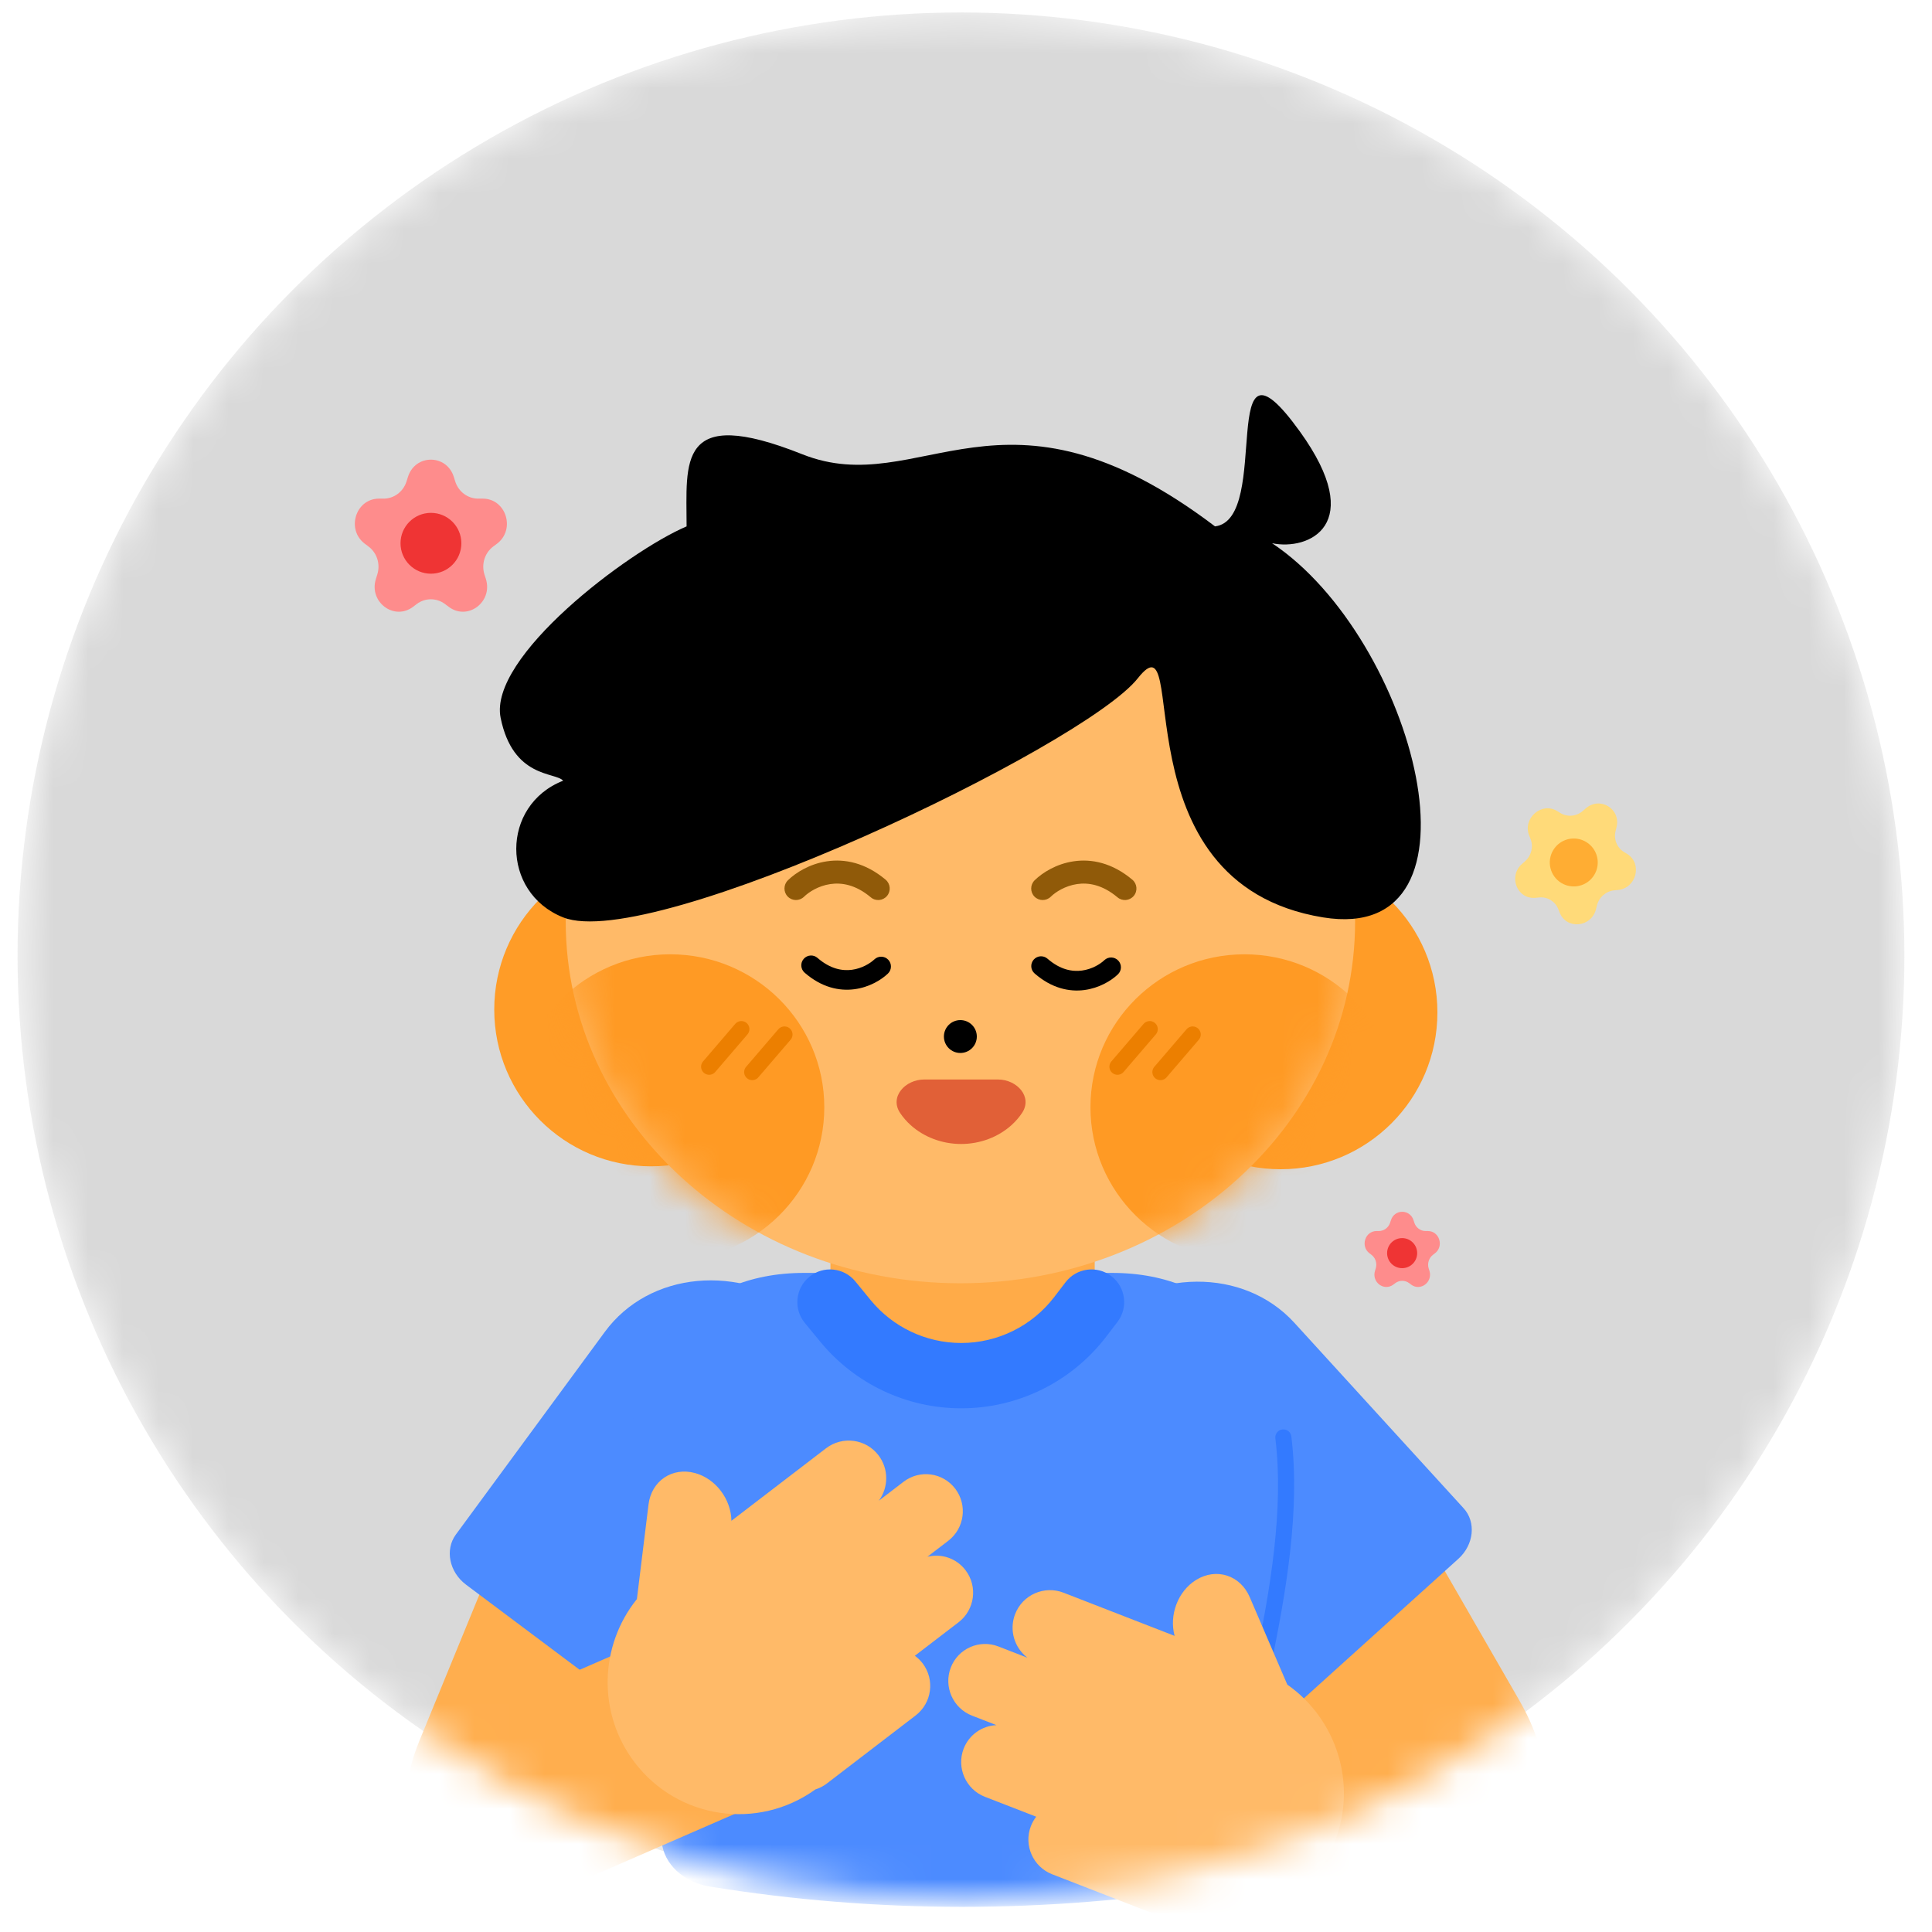<svg width="55" height="55" viewBox="0 0 55 55" fill="none" xmlns="http://www.w3.org/2000/svg">
<mask id="mask0_1082_33770" style="mask-type:alpha" maskUnits="userSpaceOnUse" x="0" y="0" width="55" height="55">
<circle cx="27.357" cy="27.212" r="26.857" fill="#D9D9D9"/>
</mask>
<g mask="url(#mask0_1082_33770)">
<circle cx="27.357" cy="27.212" r="26.857" fill="#D9D9D9"/>
<path d="M19.932 44.631C20.149 44.104 20.039 43.556 19.688 43.408L15.869 41.8C15.517 41.652 15.057 41.96 14.84 42.488L11.939 49.558C11.073 51.669 11.846 53.043 13.252 53.635C14.658 54.227 16.165 53.812 17.031 51.702L19.932 44.631Z" fill="#FFAE4E"/>
<path d="M34.224 43.802C33.906 43.251 33.915 42.647 34.244 42.454L37.815 40.353C38.144 40.159 38.668 40.45 38.985 41.001L43.241 48.387C44.511 50.592 43.983 52.153 42.668 52.926C41.353 53.7 39.749 53.393 38.479 51.188L34.224 43.802Z" fill="#FFAE4E"/>
<path d="M19.878 48.855C19.561 49.286 18.919 49.346 18.442 48.989L13.267 45.112C12.79 44.755 12.661 44.117 12.977 43.686L17.218 37.916C18.484 36.193 21.055 35.954 22.96 37.381C24.866 38.809 25.384 41.362 24.118 43.085L19.878 48.855Z" fill="#4C8BFF"/>
<path d="M35.259 48.726C35.619 49.12 36.269 49.116 36.711 48.716L41.518 44.375C41.96 43.975 42.027 43.332 41.667 42.938L36.848 37.657C35.409 36.081 32.808 36.099 31.039 37.697C29.269 39.296 29.001 41.869 30.439 43.446L35.259 48.726Z" fill="#4C8BFF"/>
<path d="M17.875 42.044C17.875 38.512 19.731 36.237 22.889 36.237H31.659C34.817 36.237 36.673 38.512 36.673 42.044L35.922 52.413C35.876 53.053 35.317 53.586 34.563 53.708C29.825 54.478 24.939 54.475 20.201 53.705C19.456 53.584 18.896 53.062 18.838 52.43L17.875 42.044Z" fill="#4C8BFF"/>
<path d="M23.641 33.735C23.641 32.236 24.631 31.021 25.853 31.021H28.951C30.173 31.021 31.164 32.236 31.164 33.735V36.448C31.164 37.947 30.173 39.162 28.951 39.162H25.853C24.631 39.162 23.641 37.947 23.641 36.448V33.735Z" fill="#FFAB48"/>
<path d="M22.998 28.739C22.998 31.205 21 33.203 18.534 33.203C16.069 33.203 14.07 31.205 14.07 28.739C14.07 26.274 16.069 24.275 18.534 24.275C21 24.275 22.998 26.274 22.998 28.739Z" fill="#FF9C27"/>
<path d="M40.92 28.822C40.92 31.287 38.922 33.286 36.456 33.286C33.991 33.286 31.992 31.287 31.992 28.822C31.992 26.357 33.991 24.358 36.456 24.358C38.922 24.358 40.92 26.357 40.92 28.822Z" fill="#FF9C27"/>
<path d="M38.577 26.233C38.577 31.921 33.546 36.532 27.341 36.532C21.136 36.532 16.105 31.921 16.105 26.233C16.105 20.544 21.136 15.933 27.341 15.933C33.546 15.933 38.577 20.544 38.577 26.233Z" fill="#FFBA68"/>
<mask id="mask1_1082_33770" style="mask-type:alpha" maskUnits="userSpaceOnUse" x="16" y="15" width="23" height="22">
<path d="M38.565 26.231C38.565 31.919 33.535 36.53 27.329 36.53C21.124 36.53 16.094 31.919 16.094 26.231C16.094 20.543 21.124 15.931 27.329 15.931C33.535 15.931 38.565 20.543 38.565 26.231Z" fill="#FFAB49"/>
</mask>
<g mask="url(#mask1_1082_33770)">
<path d="M23.466 31.522C23.466 33.927 21.503 35.877 19.081 35.877C16.659 35.877 14.695 33.927 14.695 31.522C14.695 29.117 16.659 27.167 19.081 27.167C21.503 27.167 23.466 29.117 23.466 31.522Z" fill="#FF9A24"/>
<path d="M39.814 31.522C39.814 33.927 37.85 35.877 35.428 35.877C33.006 35.877 31.043 33.927 31.043 31.522C31.043 29.117 33.006 27.167 35.428 27.167C37.85 27.167 39.814 29.117 39.814 31.522Z" fill="#FF9A24"/>
</g>
<path d="M27.808 29.508C27.808 29.767 27.598 29.976 27.339 29.976C27.081 29.976 26.871 29.767 26.871 29.508C26.871 29.249 27.081 29.04 27.339 29.04C27.598 29.04 27.808 29.249 27.808 29.508Z" fill="black"/>
<path d="M25.924 32.029C25.809 31.925 25.709 31.81 25.626 31.686C25.315 31.225 25.769 30.731 26.311 30.731L28.41 30.731C28.951 30.731 29.405 31.225 29.094 31.686C29.011 31.81 28.911 31.925 28.796 32.029C28.415 32.373 27.898 32.567 27.36 32.567C26.822 32.567 26.305 32.373 25.924 32.029Z" fill="#E16037"/>
<path fill-rule="evenodd" clip-rule="evenodd" d="M23.636 25.168C23.299 25.218 23.027 25.393 22.889 25.528C22.76 25.655 22.553 25.653 22.426 25.524C22.299 25.395 22.301 25.187 22.43 25.06C22.652 24.843 23.047 24.593 23.539 24.52C24.046 24.444 24.635 24.559 25.212 25.043C25.35 25.16 25.368 25.367 25.252 25.505C25.135 25.644 24.928 25.662 24.79 25.545C24.358 25.182 23.957 25.12 23.636 25.168Z" fill="#905A09"/>
<path fill-rule="evenodd" clip-rule="evenodd" d="M30.798 27.63C31.085 27.592 31.319 27.448 31.439 27.334C31.551 27.228 31.727 27.233 31.834 27.345C31.94 27.457 31.935 27.633 31.823 27.739C31.631 27.922 31.291 28.128 30.871 28.184C30.438 28.241 29.938 28.134 29.454 27.713C29.337 27.612 29.325 27.436 29.427 27.319C29.528 27.203 29.704 27.191 29.82 27.292C30.183 27.608 30.523 27.666 30.798 27.63Z" fill="black"/>
<path fill-rule="evenodd" clip-rule="evenodd" d="M30.659 25.168C30.323 25.218 30.051 25.393 29.913 25.528C29.784 25.655 29.576 25.653 29.449 25.524C29.323 25.395 29.325 25.187 29.454 25.06C29.676 24.843 30.07 24.593 30.562 24.52C31.069 24.444 31.659 24.559 32.235 25.043C32.374 25.16 32.392 25.367 32.275 25.505C32.158 25.644 31.952 25.662 31.813 25.545C31.381 25.182 30.98 25.12 30.659 25.168Z" fill="#905A09"/>
<path fill-rule="evenodd" clip-rule="evenodd" d="M24.251 27.608C24.538 27.57 24.772 27.425 24.892 27.312C25.004 27.206 25.181 27.21 25.287 27.322C25.393 27.434 25.388 27.611 25.276 27.717C25.084 27.899 24.744 28.106 24.324 28.161C23.891 28.218 23.391 28.112 22.907 27.691C22.791 27.59 22.778 27.413 22.88 27.297C22.981 27.181 23.157 27.168 23.273 27.27C23.636 27.585 23.977 27.644 24.251 27.608Z" fill="black"/>
<path d="M22.84 12.932C26.218 14.276 28.523 10.386 34.589 14.985C36.236 14.784 34.589 8.933 37.004 12.283C38.936 14.963 37.237 15.681 36.213 15.464C40.275 18.166 42.581 26.919 37.663 26.116C31.696 25.14 33.929 17.362 32.392 19.308C30.855 21.253 18.56 27.123 16.032 26.116C14.252 25.407 14.252 22.921 16.032 22.225C15.812 21.973 14.604 22.165 14.252 20.436C13.901 18.706 17.862 15.705 19.546 14.985C19.546 13.148 19.268 11.51 22.84 12.932Z" fill="black"/>
<path fill-rule="evenodd" clip-rule="evenodd" d="M31.639 36.33C32.046 36.642 32.124 37.226 31.811 37.634L31.488 38.056C30.505 39.34 28.981 40.092 27.364 40.092C25.809 40.092 24.335 39.395 23.349 38.193L22.91 37.659C22.584 37.261 22.642 36.675 23.04 36.349C23.437 36.023 24.023 36.081 24.349 36.478L24.787 37.013C25.42 37.784 26.366 38.232 27.364 38.232C28.402 38.232 29.38 37.749 30.011 36.925L30.334 36.503C30.646 36.095 31.23 36.017 31.639 36.33Z" fill="#337AFF"/>
<path fill-rule="evenodd" clip-rule="evenodd" d="M36.507 40.693C36.381 40.708 36.291 40.823 36.307 40.949C36.55 42.939 36.174 45.221 35.701 47.466C35.675 47.59 35.754 47.712 35.878 47.738C36.002 47.764 36.124 47.685 36.15 47.561C36.623 45.316 37.016 42.967 36.762 40.893C36.747 40.767 36.633 40.678 36.507 40.693Z" fill="#337AFF"/>
<path d="M21.18 51.523C21.583 51.347 21.789 50.92 21.64 50.569L20.02 46.756C19.871 46.405 19.423 46.263 19.02 46.438L13.615 48.793C12.002 49.495 11.802 50.931 12.398 52.336C12.995 53.74 14.162 54.581 15.775 53.878L21.18 51.523Z" fill="#FFAE4E"/>
<path d="M35.101 54.421C34.636 54.408 34.264 54.088 34.271 53.707L34.348 49.564C34.355 49.183 34.739 48.884 35.205 48.897L41.447 49.071C43.31 49.122 44.077 50.381 44.048 51.906C44.02 53.431 43.207 54.646 41.344 54.594L35.101 54.421Z" fill="#FFAE4E"/>
<path fill-rule="evenodd" clip-rule="evenodd" d="M27.195 42.382C27.546 42.846 27.457 43.509 26.995 43.863L26.402 44.317C26.796 44.22 27.227 44.357 27.488 44.702C27.84 45.166 27.75 45.829 27.288 46.183L26.044 47.136C26.127 47.196 26.202 47.269 26.267 47.354C26.618 47.818 26.529 48.481 26.067 48.835L23.54 50.772C23.439 50.849 23.328 50.906 23.213 50.941C21.574 52.122 19.29 51.787 18.062 50.166C16.997 48.76 17.07 46.84 18.131 45.523L18.462 42.83C18.544 42.158 19.138 41.757 19.787 41.935C20.379 42.096 20.813 42.683 20.822 43.294L23.515 41.23C23.984 40.871 24.654 40.961 25.011 41.432C25.305 41.821 25.295 42.347 25.019 42.722L25.722 42.183C26.184 41.829 26.843 41.918 27.195 42.382Z" fill="#FFBA68"/>
<path fill-rule="evenodd" clip-rule="evenodd" d="M27.066 47.474C26.858 48.018 27.129 48.63 27.672 48.841L28.367 49.111C27.962 49.128 27.587 49.381 27.432 49.784C27.225 50.328 27.496 50.94 28.038 51.151L29.499 51.718C29.436 51.798 29.384 51.889 29.346 51.989C29.138 52.533 29.41 53.145 29.952 53.356L32.919 54.509C33.038 54.555 33.161 54.578 33.281 54.581C35.184 55.256 37.284 54.296 38.01 52.397C38.64 50.749 38.033 48.926 36.647 47.958L35.576 45.464C35.309 44.843 34.627 44.623 34.054 44.975C33.53 45.296 33.278 45.98 33.439 46.57L30.277 45.341C29.726 45.127 29.108 45.401 28.897 45.953C28.723 46.408 28.88 46.911 29.25 47.193L28.424 46.872C27.882 46.661 27.273 46.931 27.066 47.474Z" fill="#FFBA68"/>
<path d="M21.105 29.297L20.188 30.367" stroke="#EC7F00" stroke-width="0.459" stroke-linecap="round"/>
<path d="M32.73 29.297L31.812 30.367" stroke="#EC7F00" stroke-width="0.459" stroke-linecap="round"/>
<path d="M22.332 29.45L21.414 30.52" stroke="#EC7F00" stroke-width="0.459" stroke-linecap="round"/>
<path d="M33.953 29.45L33.035 30.52" stroke="#EC7F00" stroke-width="0.459" stroke-linecap="round"/>
<path d="M45.142 23.014C45.549 22.659 46.15 23.027 46.019 23.551L45.993 23.655C45.934 23.889 46.03 24.131 46.229 24.253L46.318 24.307C46.764 24.581 46.588 25.285 46.06 25.336L45.956 25.346C45.72 25.368 45.52 25.542 45.462 25.776L45.436 25.88C45.305 26.404 44.595 26.471 44.4 25.979L44.361 25.881C44.274 25.661 44.055 25.526 43.819 25.549L43.715 25.559C43.187 25.609 42.925 24.946 43.332 24.591L43.412 24.521C43.594 24.362 43.659 24.106 43.572 23.885L43.533 23.788C43.338 23.295 43.886 22.817 44.333 23.091L44.421 23.145C44.621 23.267 44.879 23.243 45.061 23.084L45.142 23.014Z" fill="#FFDA79"/>
<path d="M45.384 24.909C45.187 25.231 44.767 25.331 44.446 25.135C44.124 24.938 44.023 24.518 44.22 24.197C44.417 23.875 44.837 23.774 45.158 23.971C45.48 24.168 45.581 24.588 45.384 24.909Z" fill="#FFAD33"/>
<path d="M11.614 13.576C11.819 12.922 12.713 12.922 12.919 13.576L12.959 13.705C13.051 13.997 13.315 14.195 13.612 14.195H13.743C14.408 14.195 14.684 15.075 14.147 15.479L14.04 15.559C13.8 15.74 13.699 16.06 13.791 16.353L13.832 16.482C14.037 17.136 13.314 17.68 12.776 17.276L12.669 17.196C12.429 17.015 12.103 17.015 11.863 17.196L11.757 17.276C11.219 17.68 10.495 17.136 10.701 16.482L10.741 16.353C10.833 16.06 10.733 15.74 10.492 15.559L10.386 15.479C9.848 15.075 10.124 14.195 10.789 14.195H10.921C11.218 14.195 11.481 13.997 11.573 13.705L11.614 13.576Z" fill="#FE8C8C"/>
<ellipse cx="12.268" cy="15.466" rx="0.866" ry="0.866" fill="#EF3434"/>
<path d="M39.596 34.739C39.697 34.416 40.139 34.416 40.241 34.739L40.261 34.803C40.307 34.947 40.437 35.045 40.584 35.045H40.649C40.978 35.045 41.114 35.481 40.848 35.68L40.796 35.72C40.677 35.809 40.627 35.968 40.672 36.112L40.693 36.176C40.794 36.5 40.436 36.769 40.17 36.569L40.118 36.529C39.999 36.44 39.838 36.44 39.719 36.529L39.666 36.569C39.4 36.769 39.042 36.5 39.144 36.176L39.164 36.112C39.209 35.968 39.16 35.809 39.041 35.72L38.988 35.68C38.722 35.481 38.859 35.045 39.188 35.045H39.253C39.4 35.045 39.53 34.947 39.575 34.803L39.596 34.739Z" fill="#FE8C8C"/>
<ellipse cx="39.916" cy="35.674" rx="0.428" ry="0.428" fill="#EF3434"/>
</g>
</svg>
